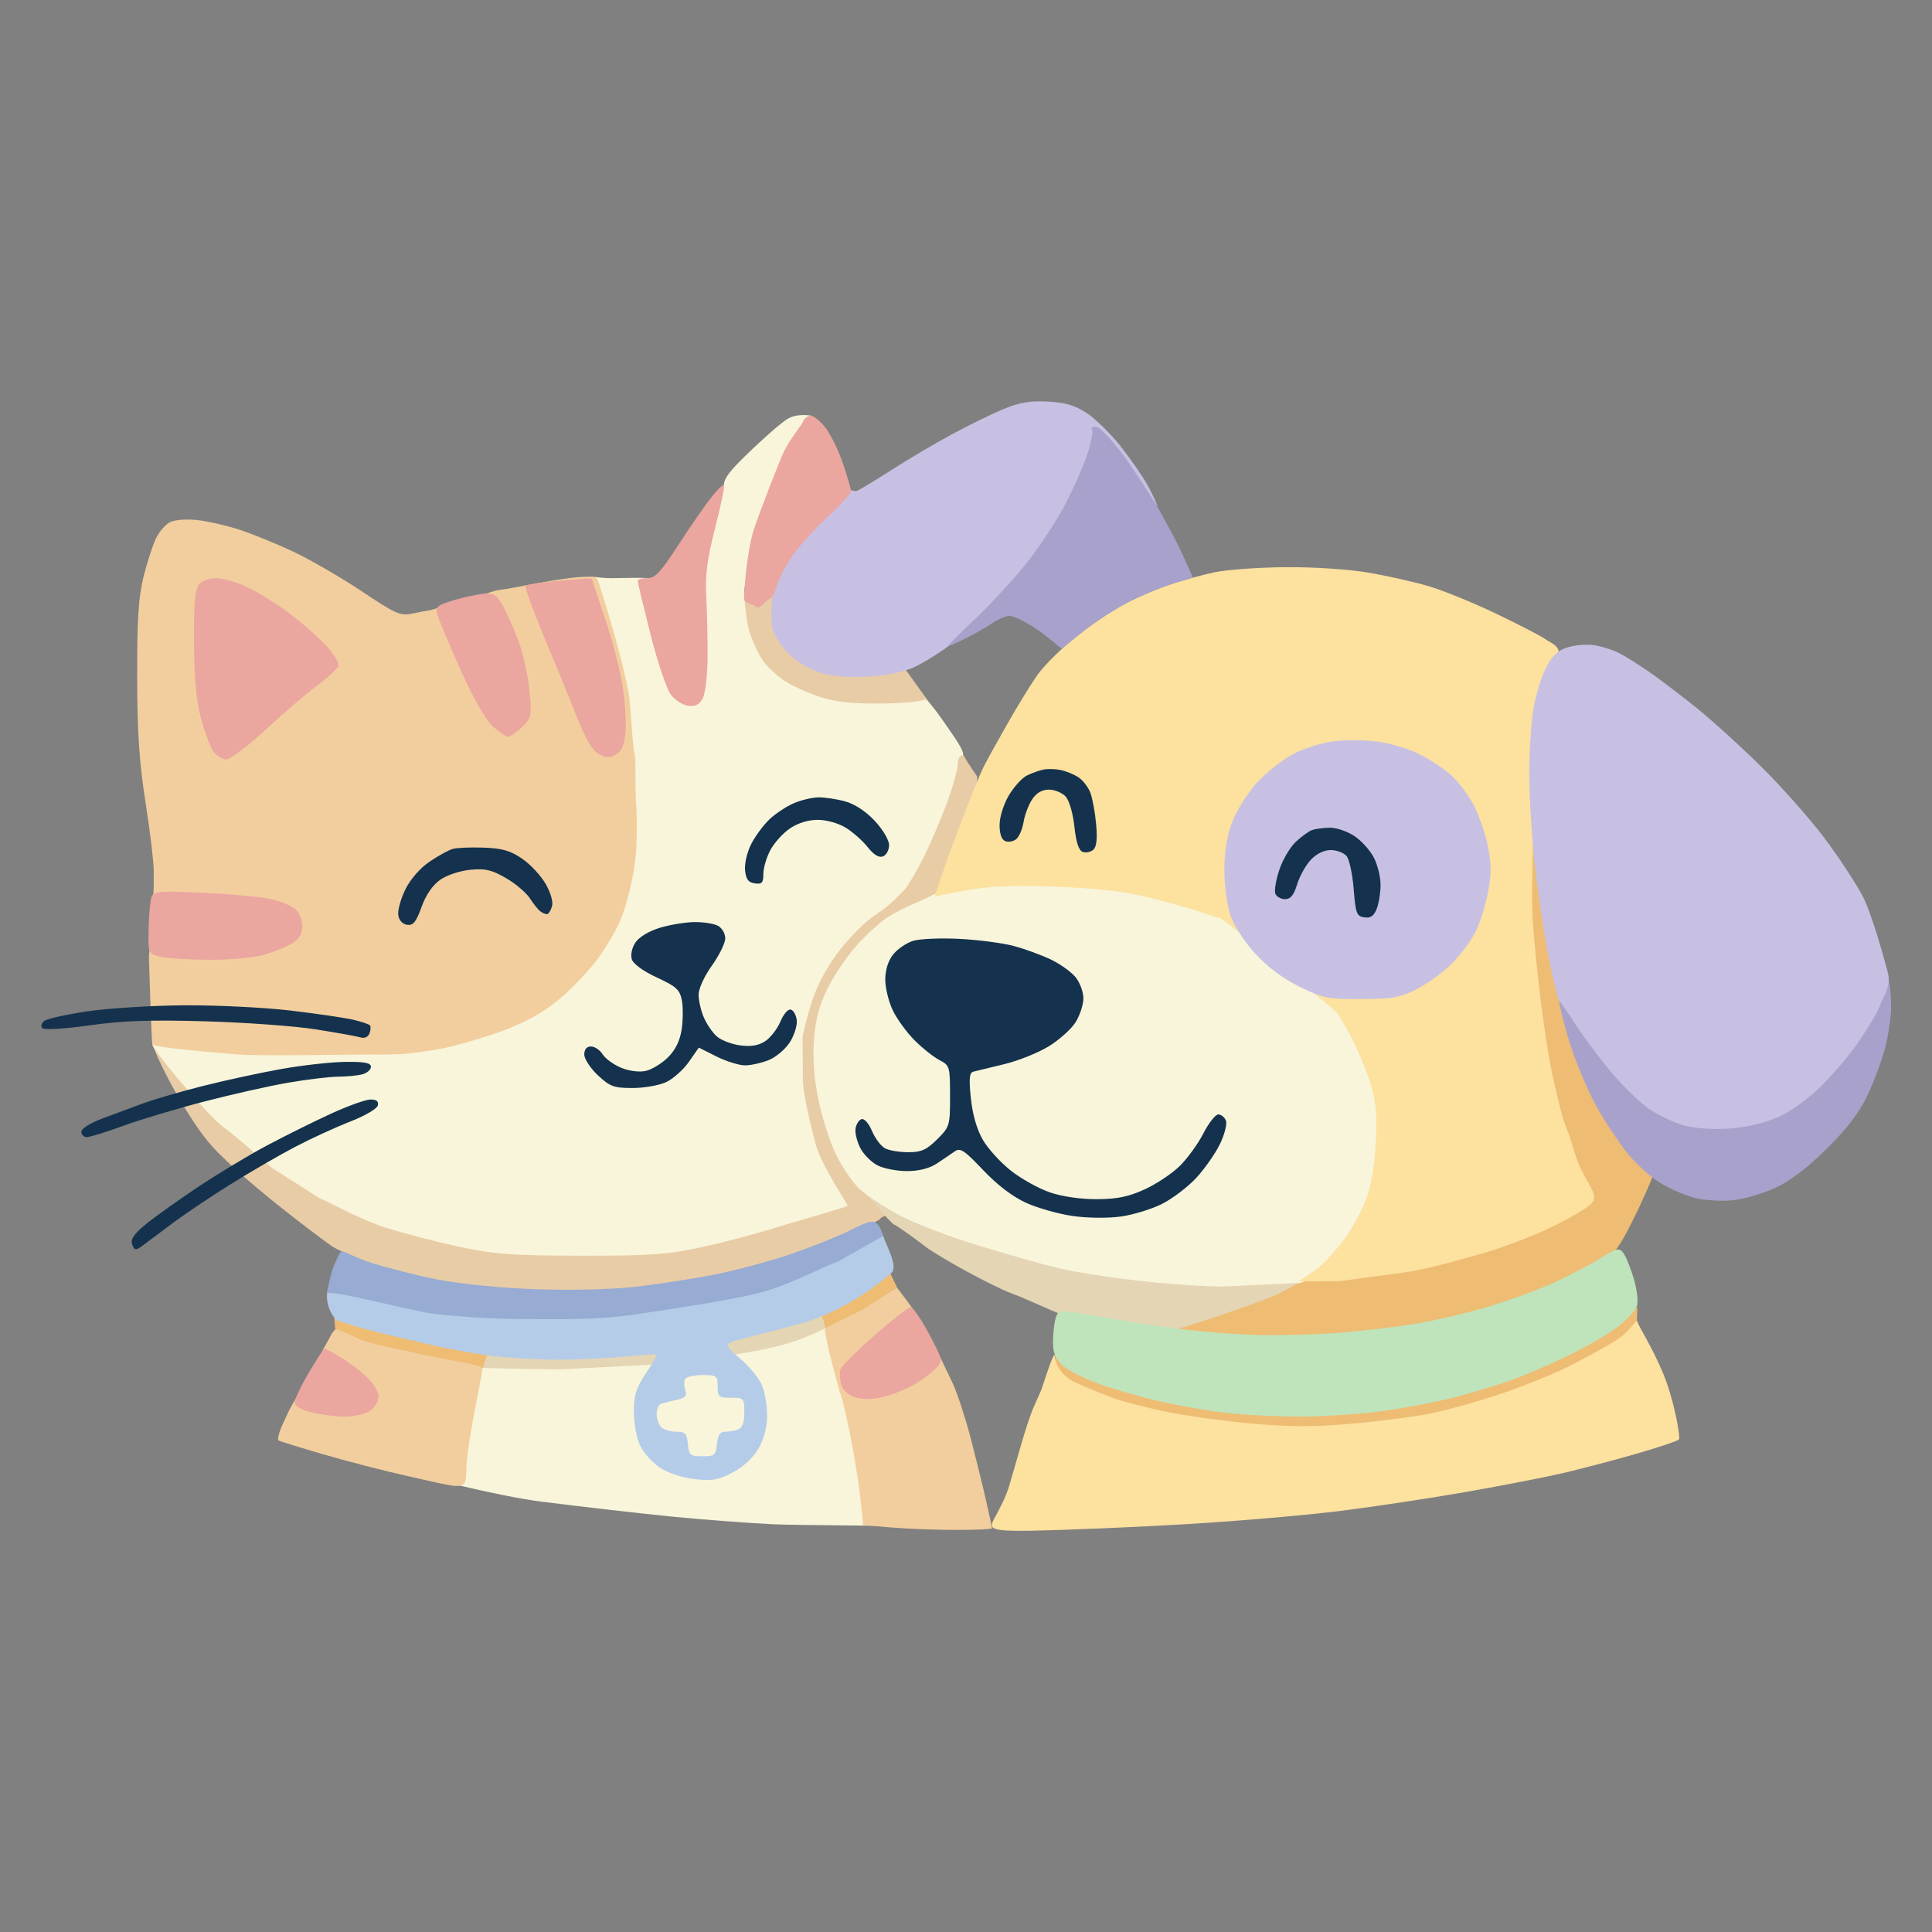 <svg xmlns="http://www.w3.org/2000/svg" viewBox="0 0 500 500" xmlns:bx="https://boxy-svg.com">
    <rect x="0" y="0" width="500" height="500" fill="#808080" stroke="none"/>
    <g transform="matrix(1.229, 0, 0, 1.213, -62.22, 22.564)" style="">
        <path d="M 373.413 138.251 C 373.677 144.964 372.321 189.719 373.013 194.595 C 373.705 199.47 374.657 205.635 375.129 208.294 C 375.6 210.953 376.664 215.17 377.495 217.664 C 378.326 220.159 380.502 225.349 382.332 229.198 L 385.658 236.197 L 383.761 238.235 C 382.717 239.356 378.613 241.855 374.642 243.788 C 370.67 245.721 364.174 248.24 360.206 249.385 C 356.237 250.531 350.46 251.832 347.369 252.276 C 344.277 252.72 338.428 253.403 334.372 253.792 C 328.123 254.392 327.982 252.881 323.564 255.362 C 320.696 256.974 298.223 264.358 298.223 264.769 C 298.223 265.179 290.364 273.672 294.224 273.824 C 298.086 273.976 322.932 270.215 329.992 269.892 C 337.053 269.57 346.693 269.122 349.561 268.612 C 352.429 268.104 359.263 266.439 364.746 264.912 C 370.228 263.385 378.479 259.01 381.6 257.526 C 384.722 256.042 385.994 252.304 388.176 250.818 C 391.026 248.879 392.966 244.765 394.557 241.581 C 395.775 239.143 398.926 232.178 399.22 230.703 C 399.69 228.36 392.625 216.066 390.113 213.481 L 373.413 138.251 Z M 237.224 251.18 C 235.857 252.183 230.389 258.539 227.914 259.868 C 226.573 260.588 195.033 264.841 166.403 265.252 C 142.175 265.6 121.002 262.154 121.003 262.256 C 121.006 262.473 121.494 270.171 122.997 272.738 C 123.172 273.037 137.07 274.821 151.956 274.01 C 182.423 272.352 226.013 267.024 227.513 266.267 C 229.006 265.513 236.978 257.673 239.52 256.058 L 237.224 251.18 Z M 395.435 260.321 C 391.194 262.89 374.386 272.713 368.021 274.764 C 362.592 276.514 355.983 278.483 353.335 279.141 C 350.688 279.798 345 280.77 340.696 281.301 C 335.9 281.89 327.36 282.107 318.632 281.861 C 305.964 281.502 303.334 281.176 294.767 278.904 C 289.472 277.499 282.673 275.417 279.659 274.277 C 275.824 272.825 273.805 267.712 273.215 268.305 C 272.624 268.898 272.475 274.278 274.374 275.439 C 275.867 276.352 280.874 278.294 284.487 279.607 C 288.1 280.922 294.238 282.538 298.126 283.199 C 302.015 283.86 308.988 284.832 313.621 285.358 C 318.654 285.929 325.759 286.105 331.272 285.795 C 336.347 285.509 343.567 284.727 347.318 284.057 C 351.069 283.388 356.484 282.256 359.353 281.544 C 362.221 280.832 366.914 279.325 369.783 278.196 C 371.278 277.608 379.616 274.365 385.3 271.059 C 390.521 268.023 394.145 265.646 395.295 263.798 L 395.435 260.321 Z" stroke="none" fill="#eebc73" fill-rule="evenodd" style="stroke-width: 1;">
            <bx:title>sombra1</bx:title>
        </path>
        <path d="M 200.571 220.112 C 200.282 220.869 176.077 241.831 168.952 241.583 C 161.441 241.321 130.775 238.729 127.11 237.249 C 123.445 235.77 118.449 234.179 117.128 233.233 C 115.807 232.289 111.627 229.469 110.876 229.687 C 110.126 229.905 79.999 196.92 82.907 204.684 C 84.981 210.22 90.049 219.353 94.082 224.512 C 99.984 232.062 119.137 246.341 120.522 247.29 C 121.907 248.239 128.994 251.511 134.667 252.907 C 140.339 254.303 148.039 255.818 151.778 256.272 C 155.517 256.727 163.46 257.097 169.429 257.095 C 175.932 257.093 184.467 256.473 190.728 255.548 C 196.475 254.698 204.146 253.242 207.776 252.311 C 211.406 251.381 216.994 249.675 220.194 248.52 C 223.394 247.366 228.054 245.391 230.55 244.131 C 233.045 242.872 235.853 241.903 236.041 241.338 C 236.229 240.772 245.236 238.143 243.656 236.887 C 242.076 235.631 257.551 148.781 256.354 147 C 255.156 145.218 253.519 142.935 252.652 140.609 C 251.787 138.284 236.321 118.218 235.811 115.392 C 235.687 114.704 208.52 102.97 205.729 111.346 C 197.051 137.388 204.904 210.333 204.483 209.527 L 200.571 220.112 Z" stroke="none" fill="#e8cca6" fill-rule="evenodd" style="stroke-width: 1;"></path>
        <path d="M 229.855 243.796 C 227.403 245.053 221.79 247.345 217.379 248.886 C 212.969 250.428 205.588 252.438 200.977 253.354 C 196.366 254.269 188.803 255.445 184.17 255.965 C 179.121 256.533 170.761 256.729 163.31 256.456 C 155.798 256.181 147.538 255.339 142.45 254.33 C 137.816 253.411 131.8 251.756 128.932 250.874 C 126.063 249.991 123.142 248.36 122.662 248.357 C 122.18 248.353 121.429 250.362 120.917 251.491 C 120.404 252.62 119.417 257.1 119.417 257.655 C 119.417 257.849 130.637 264 143.407 265.019 C 167.658 266.953 202.294 264.33 206.572 263.297 C 213.103 261.718 230.1 253.872 234.585 252.115 C 239.069 250.357 236.363 243.503 235.448 242.613 C 234.484 241.675 233.641 241.854 229.855 243.796 Z" stroke="none" fill="#97abd3" fill-rule="evenodd" style="stroke-width: 1;">
            <bx:title>sonbracollar</bx:title>
        </path>
        <path d="M 232.764 235.922 C 233.442 236.494 237.94 242.152 238.904 242.659 C 239.868 243.166 242.823 245.277 245.471 247.35 C 248.118 249.422 259.417 255.77 263.714 257.374 C 268.012 258.979 275.87 263.059 280.177 263.911 C 284.485 264.763 290.539 273.833 292.966 274.111 C 295.393 274.388 295.575 265.11 296.535 265.305 C 298.061 265.615 317.973 258.501 320.213 257.27 L 324.286 255.033 L 311.172 254.861 C 303.959 254.767 294.169 254.301 289.415 253.826 C 284.662 253.351 276.965 252.251 272.312 251.38 C 267.659 250.509 232.086 235.35 232.764 235.922 Z M 221.619 260.217 C 216.856 260.357 205.15 267.554 188.408 269.868 C 173.724 271.899 153.254 270.207 153.238 270.436 C 153.206 270.897 149.56 278.511 155.513 275.011 C 161.466 271.511 221.69 277.473 224.685 266.715 C 224.685 266.715 224.166 260.142 221.619 260.217 Z" stroke="none" fill="#e4d5b4" fill-rule="evenodd" style="stroke-width: 1;">
            <bx:title>sombra</bx:title>
        </path>
        <path d="M 216.106 71.001 C 214.165 72.388 209.698 76.468 206.182 80.067 C 202.664 83.666 203.251 84.352 202.995 85.024 C 202.738 85.695 189.494 106.29 189.484 105.515 C 189.47 104.494 185.424 104.662 179.913 104.748 C 175.373 104.818 174.183 103.655 175.195 105.648 C 176.064 107.358 170.272 115.205 171.337 118.897 C 172.402 122.588 179.685 125.455 180.153 129.663 C 180.621 133.871 119.626 206.347 107.306 205.599 C 95.33 204.873 82.846 204.066 82.682 204.217 C 82.525 204.361 84.903 207.724 88.07 211.506 C 91.611 215.734 95.763 220.422 97.252 221.52 C 100.074 223.602 107.946 230.602 107.946 230.602 L 117.496 236.779 C 121.397 238.713 127.521 241.956 131.739 243.295 C 135.958 244.633 143.2 246.53 147.833 247.508 C 154.963 249.015 158.846 249.291 173.106 249.305 C 187.616 249.318 191.11 249.069 198.282 247.508 C 202.862 246.51 209.993 244.606 214.128 243.275 C 218.262 241.945 229.163 238.898 229.163 238.621 C 229.163 238.507 223.554 229.862 222.473 225.787 C 220.919 219.934 219.562 213.938 219.691 210.981 L 219.632 202.653 C 219.632 202.653 220.089 199.951 221.511 195.353 C 223.019 190.476 225.796 186.231 227.553 183.998 C 229.31 181.766 232.213 178.419 235.242 176.396 C 238.271 174.374 240.49 171.882 241.197 171.077 C 241.904 170.272 243.625 167.318 245.023 164.513 C 246.42 161.708 248.627 156.516 249.927 152.975 C 251.226 149.434 252.29 145.655 252.29 144.577 C 252.29 143.499 252.659 142.617 253.109 142.617 C 253.56 142.617 253.914 142.123 251.522 138.566 C 249.131 135.007 245.805 130.113 245.282 130.639 C 244.846 131.077 240.715 131.465 236.104 131.501 C 230.043 131.548 226.51 131.164 223.357 130.116 C 220.958 129.319 217.68 127.837 216.072 126.823 C 214.465 125.808 212.346 123.844 211.363 122.458 C 210.38 121.072 209.078 118.274 208.468 116.241 C 207.859 114.208 207.361 110.234 207.361 107.41 C 207.361 104.357 213.43 99.313 214.42 96.333 C 215.095 94.305 211.381 90.691 213.204 85.923 C 213.86 84.209 214.534 82.466 215.188 80.8 C 217.908 73.867 219.225 71.859 219.988 71.652 C 221.116 71.348 222.327 70.114 221.18 70.03 C 220.474 69.978 218.048 69.614 216.106 71.001 Z M 254.486 169.517 C 250.735 170.11 246.253 172.888 244.267 173.688 C 242.281 174.487 239.371 175.944 237.799 176.926 C 236.227 177.906 233.256 180.592 231.197 182.893 C 229.137 185.194 226.337 189.35 224.976 192.13 C 223.146 195.861 222.38 198.753 222.046 203.187 C 221.738 207.288 222.028 211.349 222.962 215.996 C 223.714 219.738 225.363 224.975 226.626 227.634 C 227.888 230.294 230.118 233.621 231.58 235.028 C 233.042 236.436 236.946 239.031 240.256 240.795 C 243.565 242.559 251.147 245.471 257.104 247.266 C 263.061 249.061 271.817 251.803 277.112 252.716 C 283.882 253.884 294.595 255.534 307.685 255.897 L 324.567 255.109 L 336.962 249.807 C 338.534 248.602 341.231 245.734 342.954 243.434 C 344.677 241.135 346.869 237.259 347.827 234.822 C 348.987 231.865 349.71 227.824 349.998 222.681 C 350.327 216.783 350.108 213.863 349.059 210.239 C 348.305 207.635 346.464 203.126 344.968 200.218 C 343.472 197.311 341.787 194.367 341.224 193.677 C 340.66 192.988 340.429 189.158 337.54 187.808 C 334.651 186.457 330.995 183.905 329.283 182.399 C 327.572 180.894 313.848 181.478 312.603 179.51 C 310.687 176.48 309.637 175.708 305.725 174.455 C 303.185 173.642 300.711 167.263 296.298 166.14 C 290.183 164.583 281.873 168.157 273.312 167.91 C 266.268 167.706 258.762 168.843 254.486 169.517 Z M 224.59 264.753 C 224.201 264.769 219.991 267.349 213.419 268.85 C 203.876 271.03 190.965 272.384 190.965 272.384 L 168.959 273.547 C 154.038 273.547 144.499 272.578 144.06 273.967 C 143.801 274.789 141.695 279.289 141.043 283.01 C 140.391 286.732 139.857 291.148 139.856 292.823 C 139.856 294.722 138.696 295.457 137.981 295.732 C 137.35 295.975 155.612 300.62 164.438 301.752 C 173.263 302.885 185.719 304.333 192.117 304.972 C 198.516 305.61 208.083 306.345 213.378 306.605 C 218.674 306.865 242.502 306.834 246.253 307.246 C 250.003 307.658 248.367 306.832 248.367 306.832 L 246.953 296.759 C 246.175 291.219 244.814 283.604 243.929 279.836 C 243.043 276.069 225.662 272.026 225.382 270.143 C 224.957 267.296 226.032 264.695 224.59 264.753 Z M 249.918 271.553 C 249.902 271.775 249.935 271.332 249.918 271.553 Z" stroke="none" fill="#f9f5da" fill-rule="evenodd" style="stroke-width: 1;">
            <bx:title>piel</bx:title>
        </path>
        <path d="M 306.446 103.485 C 303.798 104.037 299.285 105.303 296.417 106.299 C 293.549 107.296 289.11 109.292 286.553 110.736 C 283.996 112.181 279.535 115.322 276.64 117.716 C 273.745 120.109 270.32 123.601 269.028 125.475 C 267.736 127.349 264.976 131.897 262.894 135.583 C 260.813 139.269 258.485 143.539 257.721 145.07 C 256.957 146.602 254.329 153.254 251.88 159.851 C 249.431 166.449 247.408 172.531 247.532 172.635 C 247.656 172.74 251.488 171.701 255.901 171.056 C 261.284 170.27 267.044 170.327 273.773 170.619 C 280.485 170.91 286.634 171.416 292.004 172.755 C 296.417 173.855 301.607 175.32 303.538 176.012 C 305.469 176.703 307.309 177.269 307.628 177.269 C 307.947 177.269 330.976 196.149 332.007 197.326 C 332.631 198.04 334.236 200.819 335.571 203.501 C 336.907 206.184 338.617 210.512 339.371 213.119 C 340.423 216.749 340.643 219.665 340.313 225.567 C 340.024 230.722 339.304 234.738 338.14 237.691 C 337.183 240.119 335.136 243.834 333.593 245.945 C 332.05 248.057 329.558 250.802 328.056 252.046 L 324.061 254.833 L 332.875 254.723 C 335.405 254.373 341.145 253.567 346.016 252.931 C 350.887 252.295 357.972 250.188 362.147 249.022 C 366.322 247.857 372.99 245.326 376.966 243.398 C 380.941 241.47 384.881 239.132 385.719 238.201 C 387.223 236.531 385.748 235.314 383.517 230.748 C 382.273 228.202 381.527 224.483 380.553 222.267 C 379.579 220.051 378.576 215.33 377.671 211.341 C 376.767 207.353 375.687 199.91 375.007 194.37 C 374.327 188.83 373.584 181.033 373.354 177.044 C 373.125 173.055 373.304 162.539 373.751 153.674 C 374.2 144.81 374.924 135.2 375.36 132.319 C 375.796 129.439 377.07 125.28 378.19 123.08 C 380.136 119.252 377.49 118.851 376.097 117.797 C 375.296 117.191 370.67 114.76 365.816 112.396 C 360.962 110.031 354.464 107.347 351.375 106.432 C 348.286 105.515 342.553 104.217 338.633 103.546 C 334.58 102.851 327.143 102.359 321.384 102.404 C 315.816 102.448 309.093 102.934 306.446 103.485 Z M 395.509 263.555 C 395.198 262.273 394.345 265.272 390.724 267.502 C 388.186 269.064 383.584 271.612 380.495 273.164 C 377.406 274.715 371.088 277.274 366.454 278.849 C 361.821 280.424 355.223 282.284 351.791 282.983 C 348.36 283.681 340.843 284.663 335.088 285.163 C 327.158 285.853 322.088 285.841 314.147 285.113 C 308.384 284.584 300.376 283.465 296.351 282.627 C 292.325 281.788 287.454 280.538 285.524 279.847 C 283.595 279.156 279.895 277.635 277.301 276.466 C 273.775 274.877 272.804 272.012 272.753 270.738 C 272.692 269.226 270.714 275.429 270.143 277.219 C 269.79 278.327 269.864 277.972 268.277 281.649 C 266.691 285.326 264.224 294.841 263.087 298.587 C 261.949 302.333 259.511 305.922 259.511 306.562 C 259.511 307.351 259.19 308.135 267.133 307.994 C 275.076 307.854 290.257 307.209 300.869 306.561 C 311.481 305.913 325.922 304.649 332.961 303.752 C 340 302.856 351.896 301.033 359.398 299.701 C 366.899 298.369 376.087 296.557 379.814 295.675 C 383.542 294.793 390.401 292.964 395.058 291.609 C 399.714 290.254 403.824 288.859 404.189 288.507 C 404.554 288.155 403.113 279.759 400.697 274.054 C 398.281 268.348 395.723 264.442 395.509 263.555 Z" stroke="none" fill="#fce19f" fill-rule="evenodd" style="stroke-width: 1;">
            <bx:title>perro</bx:title>
        </path>
        <path d="M 280.575 72.982 C 280.833 73.242 263.562 74.448 262.887 76.731 C 262.212 79.013 246.877 92.26 244.022 95.818 C 241.166 99.376 243.686 113.125 240.541 116.105 C 237.397 119.085 250.055 119.248 250.301 119.248 C 250.548 119.248 252.269 118.475 254.127 117.531 C 255.985 116.587 258.463 115.136 259.634 114.307 C 260.806 113.479 262.435 112.801 263.256 112.801 C 264.076 112.801 266.623 114.07 268.917 115.622 C 271.21 117.173 273.944 119.743 274.199 119.743 C 274.452 119.743 276.918 117.501 279.82 115.266 C 282.723 113.031 287.451 110.131 290.327 108.822 C 293.202 107.512 296.951 106.063 298.659 105.601 C 300.366 105.14 301.763 104.64 301.763 104.493 C 301.763 104.344 300.467 101.602 299.534 99.483 C 298.601 97.364 296.129 92.648 294.041 89.004 C 291.954 85.36 288.545 80.159 286.465 77.444 C 284.386 74.73 282.103 72.509 281.394 72.509 C 280.684 72.509 280.315 72.721 280.575 72.982 Z M 325.278 158.508 C 324.187 159.27 322.675 160.63 321.917 161.53 C 321.16 162.43 319.96 164.882 319.25 166.978 C 318.541 169.075 318.192 171.522 318.475 172.418 C 318.809 173.475 319.688 174.046 320.982 174.046 C 322.511 174.046 323.256 173.372 324.179 171.15 C 324.842 169.558 325.257 167.874 325.103 167.407 C 324.948 166.941 324.373 168.062 323.825 169.899 C 323.09 172.362 322.409 173.24 321.231 173.24 C 320.352 173.24 319.431 172.709 319.183 172.061 C 318.935 171.413 319.317 169.114 320.032 166.953 C 320.747 164.792 322.377 162.017 323.656 160.787 C 325.229 159.274 327.102 158.427 329.451 158.168 C 332.184 157.867 333.519 158.19 335.73 159.687 C 337.274 160.732 339.169 162.849 339.94 164.391 C 340.832 166.173 341.344 166.653 341.344 165.708 C 341.345 164.89 340.596 163.163 339.678 161.868 C 338.761 160.575 336.973 158.978 335.707 158.319 C 334.439 157.661 332.021 157.123 330.332 157.123 C 328.643 157.123 326.369 157.746 325.278 158.508 Z M 332.893 163.852 C 333.963 164.637 334.463 166.259 334.692 169.694 C 334.868 172.309 335.179 175.264 335.386 176.262 C 335.671 177.642 336.32 178.075 338.105 178.075 C 339.394 178.075 340.678 177.702 340.958 177.248 C 341.238 176.793 341.604 174.346 341.774 171.808 L 342.08 167.196 L 341.389 171.51 C 341.01 173.883 340.341 176.183 339.904 176.622 C 339.467 177.061 338.439 177.291 337.62 177.134 C 336.388 176.898 336.054 175.855 335.683 171.082 C 335.437 167.911 334.761 164.742 334.181 164.04 C 333.601 163.338 332.74 162.764 332.269 162.764 C 331.798 162.764 332.079 163.254 332.893 163.852 Z M 446.493 195.602 C 445.898 197.264 378.908 193.979 378.908 194.746 C 378.908 195.514 380.159 200.897 381.509 204.951 C 382.859 209.006 385.266 214.68 386.857 217.561 C 388.448 220.442 391.224 224.721 393.026 227.07 C 394.829 229.42 398.014 232.405 400.104 233.705 C 402.194 235.004 405.554 236.484 407.573 236.995 C 409.591 237.505 413.164 237.724 415.514 237.48 C 417.863 237.237 421.903 236.039 424.492 234.82 C 427.601 233.355 431.267 230.529 435.292 226.493 C 439.559 222.213 442.125 218.812 443.852 215.144 C 445.208 212.263 446.888 207.678 447.586 204.955 C 448.284 202.231 448.855 198.333 448.855 196.292 C 448.855 194.251 448.566 190.423 448.214 190.423 L 446.493 195.602 Z" stroke="none" fill="#a8a1cb" fill-rule="evenodd" style="stroke-width: 1;">
            <bx:title>sumbra orejas</bx:title>
        </path>
        <path d="M 387.478 249.948 C 385.272 251.339 380.859 253.674 377.672 255.136 C 374.484 256.597 368.347 258.873 364.033 260.194 C 359.718 261.514 352.603 263.187 348.22 263.912 C 343.837 264.637 336.255 265.507 331.372 265.844 C 326.488 266.181 319.062 266.343 314.87 266.206 C 310.678 266.069 303.999 265.549 300.027 265.051 C 296.056 264.554 289.738 263.615 285.987 262.965 C 282.236 262.316 277.866 261.584 276.276 261.34 C 273.736 260.951 273.323 261.128 272.877 262.8 C 272.598 263.847 272.365 266.081 272.359 267.764 C 272.351 270.021 272.887 271.326 274.402 272.736 C 275.531 273.788 279.052 275.584 282.224 276.727 C 285.397 277.87 291.062 279.515 294.812 280.383 C 298.563 281.251 304.691 282.339 308.431 282.8 C 312.169 283.263 319.39 283.634 324.477 283.626 C 329.563 283.618 337.415 283.084 341.924 282.44 C 346.435 281.796 353.024 280.526 356.566 279.618 C 360.107 278.71 365.623 277.022 368.823 275.867 C 372.024 274.711 377.71 272.219 381.461 270.327 C 385.212 268.434 389.725 265.729 391.49 264.317 C 393.255 262.903 394.97 261.019 395.302 260.129 C 395.645 259.209 395.377 256.69 394.68 254.28 C 394.006 251.952 393.013 249.455 392.472 248.732 C 391.585 247.544 391.104 247.661 387.478 249.948 Z" stroke="none" fill="#bfe4bc" fill-rule="evenodd" style="stroke-width: 1;">
            <bx:title>collarperro</bx:title>
        </path>
        <path d="M 86.456 92.789 C 85.486 93.273 84.138 94.843 83.46 96.277 C 82.783 97.712 81.612 101.382 80.858 104.433 C 79.795 108.734 79.493 113.511 79.512 125.695 C 79.531 137.717 79.945 144.03 81.271 152.569 C 82.224 158.708 83.004 165.325 83.004 167.276 L 83.004 170.822 L 81.984 185.715 C 81.984 185.715 82.53 203.538 82.692 204.212 C 82.854 204.886 96.466 206.032 101.016 206.394 C 105.566 206.756 128.698 206.326 129.423 206.383 C 130.148 206.441 132.546 206.408 134.752 206.312 C 136.959 206.215 141.123 205.646 144.006 205.047 C 146.89 204.448 152.341 202.834 156.121 201.46 C 160.709 199.792 164.565 197.692 167.726 195.139 C 170.331 193.037 174.14 189.089 176.192 186.367 C 178.244 183.645 180.679 179.388 181.603 176.908 C 182.527 174.427 183.691 169.776 184.189 166.573 C 184.732 163.082 184.885 157.441 184.569 152.491 C 184.28 147.949 184.603 143.307 184.263 142.38 C 183.999 141.664 183.649 136.414 183.252 131.204 C 182.811 125.403 176.967 106.051 176.38 104.905 C 175.508 103.199 159.68 106.685 157.694 106.977 L 155.267 107.335 C 155.267 107.335 141.365 111.611 141.011 111.634 C 140.657 111.658 139.099 111.954 137.545 112.293 C 134.952 112.86 134.071 112.471 126.714 107.499 C 122.31 104.523 115.818 100.721 112.288 99.049 C 108.758 97.379 103.703 95.293 101.056 94.416 C 98.408 93.537 94.437 92.615 92.23 92.363 C 89.961 92.105 87.453 92.29 86.456 92.789 Z M 120.566 265.782 C 120.288 266.511 111.609 282.09 111.548 282.211 C 111.487 282.333 110.829 283.778 110.086 285.423 C 109.341 287.069 108.991 288.563 109.307 288.744 C 109.623 288.924 113.837 290.242 118.673 291.674 C 123.507 293.106 131.27 295.144 135.922 296.204 C 140.574 297.265 145.373 298.426 146.586 298.43 C 148.642 298.436 148.796 297.912 148.835 294.721 C 148.859 292.838 149.537 287.879 150.342 283.702 C 150.973 280.429 151.887 275.697 152.236 273.384 C 152.355 272.596 143.048 271.225 138.856 270.226 C 134.664 269.228 128.68 268.233 125.955 266.962 C 121.991 265.113 121.236 264.553 120.89 265.458 L 120.566 265.782 Z M 224.414 264.753 C 223.843 265.195 227.338 278.224 227.747 279.265 C 228.082 280.12 229.019 284.265 229.829 288.476 C 230.638 292.687 231.547 298.529 231.848 301.46 L 232.395 306.788 L 238.453 307.302 C 241.784 307.585 247.885 307.816 252.01 307.816 C 256.136 307.816 259.511 307.658 259.511 307.463 C 259.511 307.269 258.96 304.64 258.286 301.621 C 257.613 298.601 256.159 292.62 255.056 288.329 C 253.953 284.038 252.247 278.749 251.266 276.575 L 247.097 267.758 C 247.097 267.758 245.092 264.048 243.95 262.278 C 242.573 260.143 239.494 256.095 239.494 256.095 L 232.245 260.832 L 224.414 264.753 Z" stroke="none" fill="#f2ce9e" fill-rule="evenodd" style="stroke-width: 1;">
            <bx:title>gato</bx:title>
        </path>
        <path d="M 261.837 68.719 C 259.366 69.764 254.492 72.181 251.006 74.089 C 247.52 75.997 241.677 79.504 238.022 81.883 C 234.366 84.262 231.153 86.208 230.883 86.208 C 230.613 86.208 221.775 83.804 218.17 87.461 C 214.525 91.159 212.915 98.51 211.898 100.646 C 210.891 102.759 213.433 107.782 213.201 109.521 C 212.969 111.259 213.004 114.41 213.279 115.511 C 213.554 116.611 214.76 118.683 215.959 120.114 C 217.158 121.545 219.747 123.431 221.712 124.304 C 224.29 125.45 226.977 125.878 231.366 125.843 C 235.33 125.811 239.095 125.217 242.181 124.135 C 244.784 123.222 250.548 119.248 250.301 119.248 C 250.055 119.248 252.427 116.81 255.571 113.83 C 258.716 110.85 263.625 105.502 266.481 101.944 C 269.336 98.386 273.229 92.388 275.131 88.616 C 277.034 84.843 279.143 79.888 279.818 77.606 C 280.493 75.323 280.833 73.242 280.575 72.982 C 280.315 72.721 280.707 72.509 281.443 72.509 C 282.191 72.509 284.824 75.309 287.394 78.84 C 289.929 82.323 293.635 88.386 294.213 89.225 C 294.789 90.064 293.269 86.709 292.251 84.859 C 291.232 83.009 288.694 79.303 286.609 76.623 C 284.524 73.945 281.322 70.758 279.495 69.544 C 276.972 67.867 274.987 67.273 271.251 67.077 C 267.47 66.879 265.291 67.259 261.837 68.719 Z M 380.659 119.539 C 378.52 120.237 377.428 121.321 376.078 124.083 C 375.103 126.077 373.932 130.066 373.477 132.947 C 373.021 135.828 372.649 141.993 372.649 146.647 C 372.65 151.3 373.185 160.004 373.836 165.987 C 374.488 171.97 375.796 180.855 376.744 185.73 C 377.691 190.606 378.701 194.776 378.988 194.998 C 379.274 195.219 380.749 197.369 382.265 199.775 C 383.781 202.181 387.053 206.648 389.537 209.7 C 392.02 212.754 395.752 216.465 397.829 217.948 C 399.906 219.431 403.442 221.087 405.686 221.628 C 408.103 222.21 412.023 222.421 415.302 222.145 C 418.656 221.863 422.58 220.878 425.256 219.648 C 427.817 218.47 431.615 215.659 434.296 212.955 C 436.839 210.392 440.381 206.118 442.166 203.459 C 443.952 200.8 446.071 197.212 446.666 195.55 C 447.07 194.42 448.19 192.822 448.349 190.667 C 448.423 189.652 448.125 188.77 447.732 187.286 C 446.6 183.015 444.374 175.478 442.834 172.539 C 441.295 169.6 437.598 163.933 434.617 159.945 C 431.637 155.957 425.764 149.249 421.568 145.037 C 417.372 140.825 411.234 135.172 407.929 132.474 C 404.624 129.776 400.088 126.283 397.85 124.712 C 395.611 123.14 392.723 121.319 391.431 120.665 C 390.14 120.01 387.819 119.283 386.275 119.048 C 384.731 118.813 382.203 119.034 380.659 119.539 Z M 331.467 139.55 C 328.902 139.883 324.985 141.148 322.764 142.363 C 320.541 143.578 317.154 146.325 315.235 148.469 C 313.317 150.612 311.005 154.356 310.099 156.789 C 308.991 159.764 308.451 163.134 308.451 167.082 C 308.451 170.359 309.021 174.631 309.74 176.751 C 310.48 178.933 312.726 182.415 315.018 184.933 C 317.627 187.801 320.857 190.231 324.353 191.956 C 329.282 194.389 330.293 194.591 337.327 194.557 C 343.977 194.524 345.485 194.243 349.072 192.376 C 351.335 191.198 354.667 188.718 356.474 186.866 C 358.282 185.014 360.507 181.95 361.419 180.058 C 362.331 178.166 363.49 174.385 363.996 171.657 C 364.708 167.809 364.685 165.577 363.894 161.708 C 363.334 158.964 361.932 154.973 360.778 152.836 C 359.625 150.701 357.476 147.889 356.002 146.589 C 354.527 145.29 351.617 143.359 349.533 142.298 C 347.451 141.238 343.583 140.05 340.938 139.658 C 338.294 139.267 334.032 139.218 331.467 139.55 Z" stroke="none" fill="#c8c0e2" fill-rule="evenodd" style="stroke-width: 1;">
            <bx:title>mancha perro</bx:title>
        </path>
        <path d="M 227.148 250.507 C 222.663 252.264 216.268 255.865 209.737 257.444 C 203.207 259.021 190.411 260.935 184.145 261.874 C 176.434 263.028 168.7 262.843 160.827 262.822 C 154.429 262.805 145.543 262.241 141.082 261.569 C 136.62 260.897 119.687 256.355 119.522 257.392 C 119.293 258.834 119.906 261.476 121.404 262.923 C 121.912 263.413 122.949 263.499 123.512 263.715 C 126.934 265.028 137.019 267.285 140.77 268.198 C 144.521 269.109 150.649 270.237 154.388 270.705 C 158.127 271.171 164.626 271.531 168.83 271.503 C 173.033 271.476 179.18 271.169 182.49 270.821 C 185.799 270.473 188.642 270.298 188.806 270.433 C 188.971 270.567 187.978 272.387 186.6 274.477 C 184.566 277.561 184.094 279.1 184.094 282.65 C 184.094 285.055 184.692 288.289 185.423 289.836 C 186.154 291.383 188.05 293.51 189.635 294.563 C 191.337 295.692 194.327 296.681 196.931 296.974 C 200.65 297.394 201.912 297.168 204.954 295.533 C 207.209 294.322 209.238 292.405 210.357 290.43 C 211.513 288.389 212.153 285.9 212.162 283.414 C 212.169 281.294 211.681 278.371 211.076 276.918 C 210.472 275.465 208.455 272.967 206.595 271.368 C 203.565 268.763 203.366 268.382 204.685 267.711 C 205.495 267.299 215.768 264.85 219.519 263.691 C 223.27 262.532 225.517 261.615 229.489 259.342 C 233.46 257.07 237.31 253.97 238.391 252.914 C 239.747 251.59 237.283 247.087 236.583 245.117 L 227.148 250.507 Z M 194.921 275.59 C 194.646 276.037 194.645 277.113 194.919 277.981 C 195.314 279.232 194.953 279.661 193.166 280.055 C 191.927 280.328 190.463 280.691 189.911 280.862 C 189.36 281.033 188.908 282.018 188.908 283.052 C 188.908 284.085 189.341 285.365 189.871 285.897 C 190.4 286.429 191.821 286.864 193.03 286.864 C 194.92 286.864 195.26 287.228 195.477 289.483 C 195.708 291.891 195.954 292.102 198.536 292.102 C 201.118 292.102 201.364 291.891 201.595 289.483 C 201.779 287.561 202.242 286.864 203.335 286.864 C 204.153 286.864 205.394 286.644 206.092 286.375 C 206.949 286.045 207.361 284.866 207.361 282.749 C 207.361 279.701 207.282 279.612 204.553 279.612 C 201.968 279.612 201.745 279.42 201.745 277.194 C 201.745 274.917 201.561 274.777 198.583 274.777 C 196.844 274.777 195.196 275.142 194.921 275.59 Z" stroke="none" fill="#b5cce8" fill-rule="evenodd" style="stroke-width: 1;">
            <bx:title>collar gato</bx:title>
        </path>
        <path d="M 219.657 71.501 C 219.388 72.277 216.639 75.32 215.207 78.865 C 213.775 82.411 211.053 89.398 209.459 94.09 C 207.865 98.783 207.3 107.971 207.3 109.082 C 207.3 110.193 208.872 110.02 209.738 110.808 C 210.604 111.595 211.821 109.577 212.443 109.338 C 213.065 109.098 213.825 107.876 214.134 106.621 C 214.443 105.366 215.78 102.633 217.107 100.547 C 218.434 98.46 221.838 94.574 224.672 91.911 C 227.507 89.248 229.826 86.683 229.826 86.211 C 229.826 85.738 229.073 83.097 228.153 80.34 C 227.233 77.584 225.589 74.151 224.502 72.71 C 223.414 71.269 221.989 70.091 221.336 70.091 C 220.682 70.091 219.927 70.726 219.657 71.501 Z M 200.351 87.581 C 199.037 89.264 195.933 93.814 193.453 97.691 C 189.742 103.495 188.586 104.743 186.92 104.743 C 185.807 104.743 184.902 105.014 184.909 105.347 C 184.916 105.68 186.124 110.777 187.594 116.675 C 189.065 122.572 190.99 128.374 191.873 129.568 C 192.757 130.762 194.413 131.851 195.553 131.988 C 197.043 132.168 197.9 131.722 198.602 130.406 C 199.139 129.398 199.6 125.478 199.625 121.694 C 199.652 117.911 199.528 112.096 199.351 108.772 C 199.1 104.055 199.513 100.806 201.234 93.976 C 202.446 89.162 203.281 85.065 203.09 84.873 C 202.898 84.679 201.666 85.899 200.351 87.581 Z M 92.529 106.075 C 91.708 107.069 91.442 110.196 91.484 118.365 C 91.524 126.005 91.958 130.903 92.92 134.548 C 93.679 137.423 94.835 140.596 95.49 141.599 C 96.145 142.602 97.384 143.423 98.244 143.423 C 99.105 143.423 102.797 140.613 106.45 137.178 C 110.102 133.743 114.972 129.51 117.27 127.77 C 119.57 126.03 121.637 124.118 121.865 123.52 C 122.094 122.924 120.98 120.99 119.391 119.223 C 117.802 117.456 114.29 114.331 111.587 112.278 C 108.884 110.225 104.867 107.693 102.66 106.652 C 100.454 105.61 97.52 104.755 96.139 104.751 C 94.759 104.746 93.135 105.342 92.529 106.075 Z M 166.71 105.469 C 163.988 105.735 161.567 106.147 161.329 106.387 C 161.091 106.627 162.832 111.522 165.198 117.266 C 167.564 123.01 170.708 130.784 172.184 134.543 C 174.126 139.488 175.42 141.651 176.866 142.37 C 178.472 143.167 179.181 143.152 180.477 142.293 C 181.646 141.517 182.161 140.142 182.354 137.287 C 182.5 135.121 182.194 130.665 181.674 127.383 C 181.154 124.101 179.502 117.755 178.002 113.281 C 176.503 108.806 175.274 105.054 175.272 104.944 C 175.27 104.834 174.457 104.798 173.464 104.865 C 172.47 104.933 169.432 105.205 166.71 105.469 Z M 146.53 109.359 C 142.699 110.492 142.308 110.812 142.724 112.48 C 142.979 113.501 145.165 118.797 147.58 124.247 C 150.339 130.473 152.876 134.98 154.406 136.372 C 155.746 137.591 157.213 138.588 157.667 138.588 C 158.122 138.588 159.428 137.649 160.571 136.501 C 162.521 134.543 162.618 134.079 162.148 128.996 C 161.872 126.016 160.965 121.589 160.133 119.158 C 159.3 116.727 157.844 113.214 156.899 111.352 C 155.491 108.581 154.78 107.978 152.989 108.031 C 151.784 108.067 148.877 108.665 146.53 109.359 Z M 82.548 172.688 C 82.275 173.403 81.995 176.416 81.926 179.383 C 81.801 184.729 81.822 184.784 84.207 185.461 C 85.531 185.837 90.225 186.156 94.637 186.171 C 99.444 186.187 104.203 185.727 106.51 185.024 C 108.627 184.378 111.245 183.268 112.326 182.555 C 113.645 181.687 114.294 180.512 114.294 178.987 C 114.294 177.736 113.657 176.133 112.878 175.426 C 112.099 174.718 109.843 173.747 107.863 173.267 C 105.884 172.788 99.49 172.169 93.655 171.892 C 84.338 171.45 82.985 171.547 82.548 172.688 Z M 234.639 266.422 C 230.889 269.762 227.698 273.036 227.548 273.699 C 227.399 274.362 227.487 275.746 227.744 276.774 C 228.022 277.887 229.157 278.976 230.547 279.463 C 232.091 280.003 234.064 280.015 236.368 279.497 C 238.286 279.066 241.299 277.865 243.064 276.829 C 244.83 275.792 246.94 274.206 247.752 273.305 C 249.194 271.703 249.16 271.538 246.247 265.969 C 244.607 262.835 242.86 260.289 242.362 260.311 C 241.866 260.332 238.39 263.082 234.639 266.422 Z M 115.664 274.243 C 114.027 277.052 112.689 279.911 112.689 280.595 C 112.689 281.393 113.964 282.161 116.254 282.739 C 118.214 283.236 121.383 283.641 123.296 283.641 C 125.208 283.641 127.576 283.076 128.556 282.386 C 129.538 281.696 130.34 280.317 130.34 279.321 C 130.34 278.317 129.177 276.418 127.732 275.061 C 126.298 273.714 123.819 271.83 122.222 270.874 C 120.626 269.918 119.166 269.136 118.979 269.136 C 118.791 269.136 117.3 271.434 115.664 274.243 Z" stroke="none" fill="#eaa69f" fill-rule="evenodd" style="stroke-width: 1;">
            <bx:title>manchas gato</bx:title>
        </path>
        <path d="M 270.342 145.593 C 269.459 145.775 267.895 146.345 266.866 146.86 C 265.836 147.375 264.122 149.292 263.055 151.12 C 261.951 153.011 261.115 155.726 261.115 157.42 C 261.115 159.334 261.549 160.564 262.329 160.864 C 262.997 161.122 264.033 160.923 264.633 160.423 C 265.233 159.924 265.923 158.281 266.167 156.772 C 266.411 155.264 267.22 153.093 267.966 151.95 C 268.876 150.555 270.044 149.87 271.513 149.87 C 272.718 149.87 274.3 150.532 275.029 151.342 C 275.785 152.18 276.575 154.932 276.868 157.744 C 277.207 161.006 277.786 162.832 278.577 163.137 C 279.234 163.39 280.239 163.208 280.811 162.731 C 281.534 162.128 281.728 160.472 281.447 157.277 C 281.225 154.755 280.675 151.711 280.225 150.514 C 279.775 149.316 278.631 147.833 277.682 147.216 C 276.734 146.6 275.056 145.909 273.952 145.679 C 272.849 145.45 271.225 145.411 270.342 145.593 Z M 217.791 152.766 C 216.247 153.438 213.957 154.965 212.703 156.16 C 211.45 157.354 209.713 159.718 208.846 161.413 C 207.969 163.125 207.378 165.631 207.515 167.054 C 207.703 169.001 208.194 169.675 209.567 169.871 C 211.075 170.086 211.373 169.752 211.373 167.844 C 211.373 166.587 212.041 164.296 212.858 162.751 C 213.675 161.207 215.534 159.128 216.988 158.13 C 218.64 156.998 220.833 156.317 222.83 156.317 C 224.662 156.317 227.173 157.029 228.714 157.986 C 230.193 158.904 232.273 160.771 233.336 162.135 C 234.615 163.777 235.703 164.447 236.559 164.117 C 237.268 163.844 237.849 162.763 237.849 161.714 C 237.849 160.63 236.551 158.4 234.84 156.542 C 232.975 154.516 230.612 152.936 228.622 152.383 C 226.857 151.892 224.33 151.503 223.006 151.518 C 221.682 151.533 219.335 152.094 217.791 152.766 Z M 326.904 158.496 C 326.243 158.738 324.718 159.855 323.516 160.98 C 322.314 162.104 320.747 164.792 320.032 166.953 C 319.317 169.114 318.935 171.413 319.183 172.061 C 319.431 172.709 320.352 173.24 321.231 173.24 C 322.392 173.24 323.084 172.383 323.766 170.098 C 324.281 168.371 325.573 166.014 326.638 164.86 C 327.846 163.552 329.429 162.764 330.85 162.764 C 332.102 162.764 333.601 163.338 334.181 164.04 C 334.761 164.742 335.437 167.915 335.683 171.091 C 336.088 176.304 336.307 176.891 337.935 177.123 C 339.268 177.313 339.948 176.827 340.542 175.258 C 340.984 174.09 341.345 171.799 341.344 170.165 C 341.344 168.532 340.712 165.934 339.94 164.391 C 339.169 162.849 337.311 160.764 335.812 159.758 C 334.312 158.751 331.965 157.958 330.597 157.992 C 329.228 158.027 327.566 158.254 326.904 158.496 Z M 145.989 162.511 C 145.109 162.756 142.888 163.995 141.054 165.263 C 139.051 166.645 137.023 169.011 135.976 171.183 C 135.017 173.172 134.35 175.627 134.493 176.639 C 134.65 177.75 135.388 178.57 136.359 178.709 C 137.636 178.893 138.256 178.117 139.386 174.923 C 140.291 172.362 141.709 170.26 143.297 169.124 C 144.711 168.114 147.464 167.181 149.66 166.969 C 152.827 166.663 154.196 166.986 157.185 168.746 C 159.195 169.929 161.46 171.878 162.219 173.075 C 162.978 174.274 163.968 175.521 164.419 175.847 C 164.871 176.172 165.486 176.444 165.788 176.451 C 166.089 176.457 166.564 175.739 166.844 174.855 C 167.154 173.872 166.651 171.993 165.553 170.031 C 164.563 168.262 162.335 165.827 160.601 164.62 C 158.124 162.897 156.391 162.387 152.519 162.245 C 149.808 162.145 146.869 162.264 145.989 162.511 Z M 189.513 179.363 C 187.261 180.059 185.185 181.337 184.432 182.491 C 183.687 183.632 183.375 185.126 183.679 186.089 C 183.99 187.074 186.108 188.627 188.953 189.956 C 193.027 191.86 193.778 192.552 194.206 194.802 C 194.48 196.245 194.462 199.049 194.166 201.032 C 193.802 203.469 192.864 205.406 191.271 207.006 C 189.974 208.308 187.867 209.604 186.587 209.887 C 185.209 210.191 183.099 209.912 181.413 209.205 C 179.847 208.548 178.098 207.258 177.527 206.339 C 176.955 205.42 175.852 204.668 175.076 204.668 C 174.17 204.668 173.664 205.283 173.664 206.386 C 173.664 207.33 174.954 209.325 176.529 210.818 C 179.071 213.225 179.897 213.532 183.829 213.532 C 186.268 213.532 189.462 212.962 190.925 212.264 C 192.388 211.567 194.53 209.627 195.684 207.954 L 197.783 204.912 L 201.504 206.805 C 203.552 207.845 206.26 208.697 207.523 208.697 C 208.786 208.697 211.064 208.175 212.584 207.537 C 214.105 206.898 216.086 205.176 216.988 203.709 C 217.889 202.242 218.528 200.163 218.41 199.089 C 218.29 198.015 217.736 196.986 217.178 196.802 C 216.604 196.613 215.644 197.717 214.968 199.343 C 214.31 200.925 212.862 202.817 211.753 203.547 C 210.343 204.474 208.751 204.743 206.479 204.437 C 204.689 204.196 202.481 203.333 201.572 202.52 C 200.663 201.707 199.427 199.875 198.826 198.448 C 198.225 197.022 197.733 194.845 197.733 193.611 C 197.733 192.338 198.95 189.648 200.541 187.399 C 202.086 185.217 203.35 182.602 203.35 181.587 C 203.35 180.573 202.652 179.368 201.798 178.909 C 200.944 178.45 198.687 178.1 196.783 178.131 C 194.879 178.162 191.607 178.716 189.513 179.363 Z M 242.914 182.131 C 241.507 182.571 239.612 183.881 238.702 185.043 C 237.648 186.388 237.046 188.344 237.046 190.42 C 237.046 192.214 237.774 195.193 238.665 197.04 C 239.554 198.886 241.63 201.755 243.278 203.415 C 244.925 205.076 247.266 206.952 248.479 207.586 C 250.609 208.699 250.686 208.964 250.686 215.245 C 250.686 221.57 250.609 221.828 247.958 224.492 C 245.729 226.73 244.619 227.232 241.887 227.232 C 240.049 227.232 237.846 226.856 236.993 226.397 C 236.138 225.937 234.903 224.273 234.249 222.699 C 233.575 221.08 232.617 219.983 232.043 220.172 C 231.486 220.357 230.917 221.271 230.78 222.204 C 230.642 223.136 231.1 225.005 231.796 226.357 C 232.492 227.709 234.121 229.366 235.415 230.038 C 236.71 230.71 239.502 231.259 241.619 231.258 C 244.11 231.256 246.321 230.69 247.877 229.658 C 249.201 228.78 250.898 227.615 251.648 227.071 C 252.825 226.218 253.653 226.766 257.666 231.051 C 260.685 234.277 263.876 236.734 266.756 238.052 C 269.197 239.168 273.619 240.426 276.583 240.848 C 279.664 241.286 283.98 241.33 286.658 240.949 C 289.235 240.584 293.131 239.374 295.316 238.262 C 297.502 237.15 300.733 234.666 302.498 232.743 C 304.263 230.82 306.513 227.574 307.498 225.53 C 308.483 223.487 309.062 221.22 308.784 220.494 C 308.507 219.768 307.783 219.173 307.176 219.173 C 306.568 219.173 305.163 220.974 304.052 223.176 C 302.942 225.376 300.711 228.506 299.094 230.13 C 297.478 231.754 294.138 234.014 291.672 235.154 C 288.24 236.741 285.875 237.23 281.574 237.248 C 278.179 237.262 274.286 236.691 271.73 235.807 C 269.404 235.002 265.722 232.931 263.549 231.206 C 261.375 229.48 258.705 226.52 257.614 224.628 C 256.343 222.42 255.432 219.243 255.073 215.759 C 254.633 211.495 254.748 210.266 255.608 210.036 C 256.21 209.875 259.103 209.164 262.035 208.458 C 264.967 207.752 269.193 206.045 271.425 204.665 C 273.657 203.287 276.222 200.957 277.125 199.49 C 278.027 198.023 278.766 195.735 278.766 194.407 C 278.766 193.078 278.043 191.067 277.158 189.938 C 276.274 188.809 273.925 187.095 271.939 186.129 C 269.952 185.164 266.433 183.859 264.119 183.231 C 261.805 182.601 256.663 181.917 252.691 181.71 C 248.72 181.502 244.32 181.691 242.914 182.131 Z M 68.964 197.179 C 64.551 197.845 60.474 198.771 59.904 199.238 C 59.322 199.713 59.171 200.392 59.559 200.782 C 59.946 201.171 64.281 200.902 69.421 200.169 C 76.449 199.166 82.152 198.962 93.835 199.298 C 102.219 199.539 112.689 200.311 117.102 201.013 C 121.514 201.717 125.759 202.489 126.533 202.73 C 127.389 202.996 128.135 202.658 128.437 201.868 C 128.71 201.153 128.737 200.372 128.497 200.13 C 128.256 199.889 126.677 199.362 124.988 198.96 C 123.298 198.558 117.405 197.683 111.892 197.015 C 106.378 196.349 96.269 195.841 89.427 195.886 C 82.585 195.931 73.376 196.513 68.964 197.179 Z M 109.881 209.473 C 105.468 210.27 98.067 211.891 93.434 213.075 C 88.8 214.259 83.114 215.934 80.797 216.797 C 78.481 217.661 74.6 219.118 72.173 220.037 C 69.66 220.988 67.76 222.202 67.76 222.857 C 67.76 223.49 68.277 224.008 68.909 224.008 C 69.54 224.008 72.947 222.938 76.478 221.63 C 80.01 220.323 87.706 217.983 93.581 216.431 C 99.458 214.879 107.514 213.049 111.486 212.364 C 115.457 211.679 120.151 211.114 121.916 211.106 C 123.681 211.098 125.937 210.874 126.93 210.607 C 127.923 210.339 128.735 209.619 128.735 209.006 C 128.735 208.16 127.427 207.907 123.32 207.957 C 120.341 207.993 114.294 208.675 109.881 209.473 Z M 120.311 219.014 C 116.781 220.656 110.729 223.7 106.864 225.78 C 102.997 227.86 96.318 231.944 92.021 234.855 C 87.723 237.766 82.791 241.352 81.061 242.822 C 78.756 244.781 78.062 245.88 78.464 246.931 C 78.94 248.178 79.208 248.222 80.505 247.268 C 81.325 246.664 84.119 244.548 86.712 242.567 C 89.306 240.586 94.858 236.798 99.05 234.149 C 103.242 231.5 109.38 227.893 112.689 226.133 C 115.999 224.374 121.234 221.935 124.323 220.714 C 127.513 219.452 130.051 217.944 130.198 217.221 C 130.377 216.345 129.878 215.962 128.593 215.989 C 127.568 216.012 123.841 217.373 120.311 219.014 Z" stroke="none" fill="#14324d" fill-rule="evenodd" style="stroke-width: 1;">
            <bx:title>ojos y bigote</bx:title>
        </path>
    </g>
</svg>